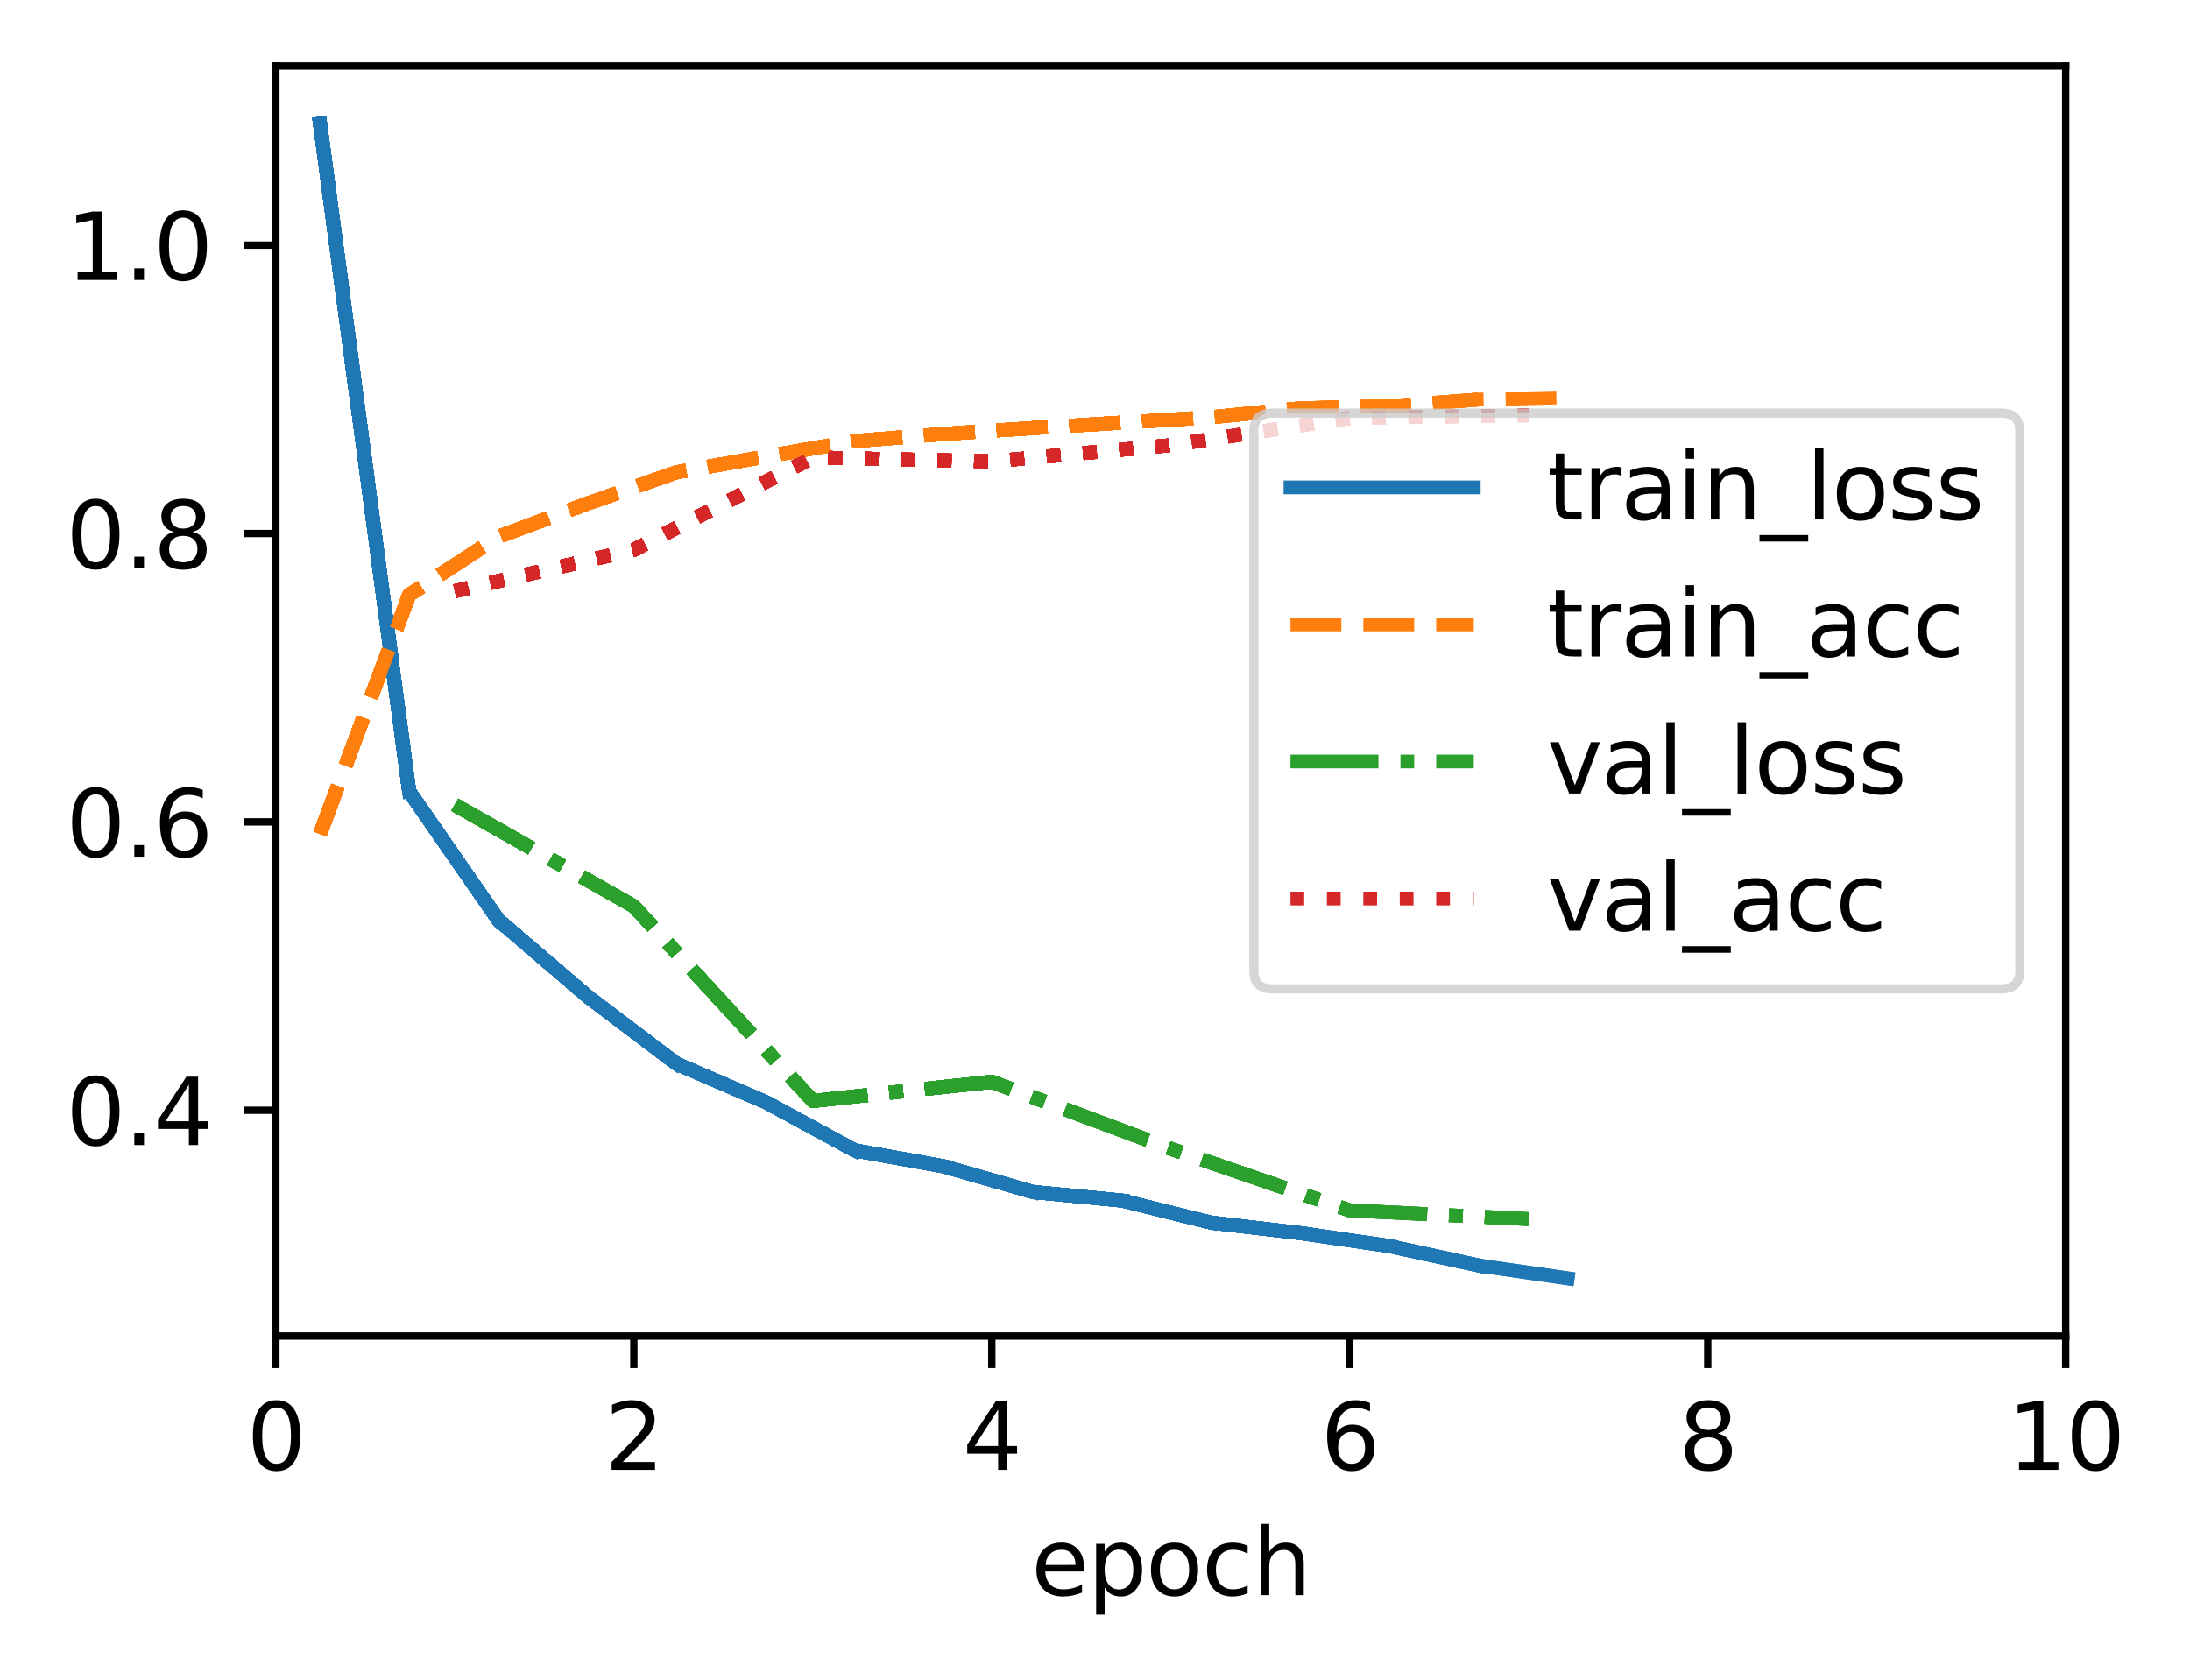 <?xml version="1.0" encoding="utf-8" standalone="no"?>
<!DOCTYPE svg PUBLIC "-//W3C//DTD SVG 1.1//EN"
  "http://www.w3.org/Graphics/SVG/1.1/DTD/svg11.dtd">
<svg height="183.356pt" version="1.1" viewBox="0 0 238.966 183.356" width="238.966pt" xmlns="http://www.w3.org/2000/svg" xmlns:xlink="http://www.w3.org/1999/xlink">
 <defs>
  <style type="text/css">*{stroke-linecap:butt;stroke-linejoin:round;}</style>
 </defs>
 <g id="figure_1">
  <g id="patch_1">
   <path d="M 0 183.356 
L 238.966 183.356 
L 238.966 0 
L 0 0 
z
" style="fill:#ffffff;"/>
  </g>
  <g id="axes_1">
   <g id="patch_2">
    <path d="M 30.103 145.8 
L 225.403 145.8 
L 225.403 7.2 
L 30.103 7.2 
z
" style="fill:#ffffff;"/>
   </g>
   <g id="matplotlib.axis_1">
    <g id="xtick_1">
     <g id="line2d_1">
      <defs>
       <path d="M 0 0 
L 0 3.5 
" id="m9e83536f8b" style="stroke:#000000;stroke-width:0.8;"/>
      </defs>
      <g>
       <use style="stroke:#000000;stroke-width:0.8;" x="30.103" xlink:href="#m9e83536f8b" y="145.8"/>
      </g>
     </g>
     <g id="text_1">
      <!-- 0 -->
      <g transform="translate(26.922 160.398)scale(0.1 -0.1)">
       <defs>
        <path d="M 2034 4250 
Q 1547 4250 1301 3770 
Q 1056 3291 1056 2328 
Q 1056 1369 1301 889 
Q 1547 409 2034 409 
Q 2525 409 2770 889 
Q 3016 1369 3016 2328 
Q 3016 3291 2770 3770 
Q 2525 4250 2034 4250 
z
M 2034 4750 
Q 2819 4750 3233 4129 
Q 3647 3509 3647 2328 
Q 3647 1150 3233 529 
Q 2819 -91 2034 -91 
Q 1250 -91 836 529 
Q 422 1150 422 2328 
Q 422 3509 836 4129 
Q 1250 4750 2034 4750 
z
" id="DejaVuSans-30" transform="scale(0.016)"/>
       </defs>
       <use xlink:href="#DejaVuSans-30"/>
      </g>
     </g>
    </g>
    <g id="xtick_2">
     <g id="line2d_2">
      <g>
       <use style="stroke:#000000;stroke-width:0.8;" x="69.163" xlink:href="#m9e83536f8b" y="145.8"/>
      </g>
     </g>
     <g id="text_2">
      <!-- 2 -->
      <g transform="translate(65.982 160.398)scale(0.1 -0.1)">
       <defs>
        <path d="M 1228 531 
L 3431 531 
L 3431 0 
L 469 0 
L 469 531 
Q 828 903 1448 1529 
Q 2069 2156 2228 2338 
Q 2531 2678 2651 2914 
Q 2772 3150 2772 3378 
Q 2772 3750 2511 3984 
Q 2250 4219 1831 4219 
Q 1534 4219 1204 4116 
Q 875 4013 500 3803 
L 500 4441 
Q 881 4594 1212 4672 
Q 1544 4750 1819 4750 
Q 2544 4750 2975 4387 
Q 3406 4025 3406 3419 
Q 3406 3131 3298 2873 
Q 3191 2616 2906 2266 
Q 2828 2175 2409 1742 
Q 1991 1309 1228 531 
z
" id="DejaVuSans-32" transform="scale(0.016)"/>
       </defs>
       <use xlink:href="#DejaVuSans-32"/>
      </g>
     </g>
    </g>
    <g id="xtick_3">
     <g id="line2d_3">
      <g>
       <use style="stroke:#000000;stroke-width:0.8;" x="108.223" xlink:href="#m9e83536f8b" y="145.8"/>
      </g>
     </g>
     <g id="text_3">
      <!-- 4 -->
      <g transform="translate(105.042 160.398)scale(0.1 -0.1)">
       <defs>
        <path d="M 2419 4116 
L 825 1625 
L 2419 1625 
L 2419 4116 
z
M 2253 4666 
L 3047 4666 
L 3047 1625 
L 3713 1625 
L 3713 1100 
L 3047 1100 
L 3047 0 
L 2419 0 
L 2419 1100 
L 313 1100 
L 313 1709 
L 2253 4666 
z
" id="DejaVuSans-34" transform="scale(0.016)"/>
       </defs>
       <use xlink:href="#DejaVuSans-34"/>
      </g>
     </g>
    </g>
    <g id="xtick_4">
     <g id="line2d_4">
      <g>
       <use style="stroke:#000000;stroke-width:0.8;" x="147.283" xlink:href="#m9e83536f8b" y="145.8"/>
      </g>
     </g>
     <g id="text_4">
      <!-- 6 -->
      <g transform="translate(144.102 160.398)scale(0.1 -0.1)">
       <defs>
        <path d="M 2113 2584 
Q 1688 2584 1439 2293 
Q 1191 2003 1191 1497 
Q 1191 994 1439 701 
Q 1688 409 2113 409 
Q 2538 409 2786 701 
Q 3034 994 3034 1497 
Q 3034 2003 2786 2293 
Q 2538 2584 2113 2584 
z
M 3366 4563 
L 3366 3988 
Q 3128 4100 2886 4159 
Q 2644 4219 2406 4219 
Q 1781 4219 1451 3797 
Q 1122 3375 1075 2522 
Q 1259 2794 1537 2939 
Q 1816 3084 2150 3084 
Q 2853 3084 3261 2657 
Q 3669 2231 3669 1497 
Q 3669 778 3244 343 
Q 2819 -91 2113 -91 
Q 1303 -91 875 529 
Q 447 1150 447 2328 
Q 447 3434 972 4092 
Q 1497 4750 2381 4750 
Q 2619 4750 2861 4703 
Q 3103 4656 3366 4563 
z
" id="DejaVuSans-36" transform="scale(0.016)"/>
       </defs>
       <use xlink:href="#DejaVuSans-36"/>
      </g>
     </g>
    </g>
    <g id="xtick_5">
     <g id="line2d_5">
      <g>
       <use style="stroke:#000000;stroke-width:0.8;" x="186.343" xlink:href="#m9e83536f8b" y="145.8"/>
      </g>
     </g>
     <g id="text_5">
      <!-- 8 -->
      <g transform="translate(183.162 160.398)scale(0.1 -0.1)">
       <defs>
        <path d="M 2034 2216 
Q 1584 2216 1326 1975 
Q 1069 1734 1069 1313 
Q 1069 891 1326 650 
Q 1584 409 2034 409 
Q 2484 409 2743 651 
Q 3003 894 3003 1313 
Q 3003 1734 2745 1975 
Q 2488 2216 2034 2216 
z
M 1403 2484 
Q 997 2584 770 2862 
Q 544 3141 544 3541 
Q 544 4100 942 4425 
Q 1341 4750 2034 4750 
Q 2731 4750 3128 4425 
Q 3525 4100 3525 3541 
Q 3525 3141 3298 2862 
Q 3072 2584 2669 2484 
Q 3125 2378 3379 2068 
Q 3634 1759 3634 1313 
Q 3634 634 3220 271 
Q 2806 -91 2034 -91 
Q 1263 -91 848 271 
Q 434 634 434 1313 
Q 434 1759 690 2068 
Q 947 2378 1403 2484 
z
M 1172 3481 
Q 1172 3119 1398 2916 
Q 1625 2713 2034 2713 
Q 2441 2713 2670 2916 
Q 2900 3119 2900 3481 
Q 2900 3844 2670 4047 
Q 2441 4250 2034 4250 
Q 1625 4250 1398 4047 
Q 1172 3844 1172 3481 
z
" id="DejaVuSans-38" transform="scale(0.016)"/>
       </defs>
       <use xlink:href="#DejaVuSans-38"/>
      </g>
     </g>
    </g>
    <g id="xtick_6">
     <g id="line2d_6">
      <g>
       <use style="stroke:#000000;stroke-width:0.8;" x="225.403" xlink:href="#m9e83536f8b" y="145.8"/>
      </g>
     </g>
     <g id="text_6">
      <!-- 10 -->
      <g transform="translate(219.041 160.398)scale(0.1 -0.1)">
       <defs>
        <path d="M 794 531 
L 1825 531 
L 1825 4091 
L 703 3866 
L 703 4441 
L 1819 4666 
L 2450 4666 
L 2450 531 
L 3481 531 
L 3481 0 
L 794 0 
L 794 531 
z
" id="DejaVuSans-31" transform="scale(0.016)"/>
       </defs>
       <use xlink:href="#DejaVuSans-31"/>
       <use x="63.623" xlink:href="#DejaVuSans-30"/>
      </g>
     </g>
    </g>
    <g id="text_7">
     <!-- epoch -->
     <g transform="translate(112.525 174.077)scale(0.1 -0.1)">
      <defs>
       <path d="M 3597 1894 
L 3597 1613 
L 953 1613 
Q 991 1019 1311 708 
Q 1631 397 2203 397 
Q 2534 397 2845 478 
Q 3156 559 3463 722 
L 3463 178 
Q 3153 47 2828 -22 
Q 2503 -91 2169 -91 
Q 1331 -91 842 396 
Q 353 884 353 1716 
Q 353 2575 817 3079 
Q 1281 3584 2069 3584 
Q 2775 3584 3186 3129 
Q 3597 2675 3597 1894 
z
M 3022 2063 
Q 3016 2534 2758 2815 
Q 2500 3097 2075 3097 
Q 1594 3097 1305 2825 
Q 1016 2553 972 2059 
L 3022 2063 
z
" id="DejaVuSans-65" transform="scale(0.016)"/>
       <path d="M 1159 525 
L 1159 -1331 
L 581 -1331 
L 581 3500 
L 1159 3500 
L 1159 2969 
Q 1341 3281 1617 3432 
Q 1894 3584 2278 3584 
Q 2916 3584 3314 3078 
Q 3713 2572 3713 1747 
Q 3713 922 3314 415 
Q 2916 -91 2278 -91 
Q 1894 -91 1617 61 
Q 1341 213 1159 525 
z
M 3116 1747 
Q 3116 2381 2855 2742 
Q 2594 3103 2138 3103 
Q 1681 3103 1420 2742 
Q 1159 2381 1159 1747 
Q 1159 1113 1420 752 
Q 1681 391 2138 391 
Q 2594 391 2855 752 
Q 3116 1113 3116 1747 
z
" id="DejaVuSans-70" transform="scale(0.016)"/>
       <path d="M 1959 3097 
Q 1497 3097 1228 2736 
Q 959 2375 959 1747 
Q 959 1119 1226 758 
Q 1494 397 1959 397 
Q 2419 397 2687 759 
Q 2956 1122 2956 1747 
Q 2956 2369 2687 2733 
Q 2419 3097 1959 3097 
z
M 1959 3584 
Q 2709 3584 3137 3096 
Q 3566 2609 3566 1747 
Q 3566 888 3137 398 
Q 2709 -91 1959 -91 
Q 1206 -91 779 398 
Q 353 888 353 1747 
Q 353 2609 779 3096 
Q 1206 3584 1959 3584 
z
" id="DejaVuSans-6f" transform="scale(0.016)"/>
       <path d="M 3122 3366 
L 3122 2828 
Q 2878 2963 2633 3030 
Q 2388 3097 2138 3097 
Q 1578 3097 1268 2742 
Q 959 2388 959 1747 
Q 959 1106 1268 751 
Q 1578 397 2138 397 
Q 2388 397 2633 464 
Q 2878 531 3122 666 
L 3122 134 
Q 2881 22 2623 -34 
Q 2366 -91 2075 -91 
Q 1284 -91 818 406 
Q 353 903 353 1747 
Q 353 2603 823 3093 
Q 1294 3584 2113 3584 
Q 2378 3584 2631 3529 
Q 2884 3475 3122 3366 
z
" id="DejaVuSans-63" transform="scale(0.016)"/>
       <path d="M 3513 2113 
L 3513 0 
L 2938 0 
L 2938 2094 
Q 2938 2591 2744 2837 
Q 2550 3084 2163 3084 
Q 1697 3084 1428 2787 
Q 1159 2491 1159 1978 
L 1159 0 
L 581 0 
L 581 4863 
L 1159 4863 
L 1159 2956 
Q 1366 3272 1645 3428 
Q 1925 3584 2291 3584 
Q 2894 3584 3203 3211 
Q 3513 2838 3513 2113 
z
" id="DejaVuSans-68" transform="scale(0.016)"/>
      </defs>
      <use xlink:href="#DejaVuSans-65"/>
      <use x="61.523" xlink:href="#DejaVuSans-70"/>
      <use x="125" xlink:href="#DejaVuSans-6f"/>
      <use x="186.182" xlink:href="#DejaVuSans-63"/>
      <use x="241.162" xlink:href="#DejaVuSans-68"/>
     </g>
    </g>
   </g>
   <g id="matplotlib.axis_2">
    <g id="ytick_1">
     <g id="line2d_7">
      <defs>
       <path d="M 0 0 
L -3.5 0 
" id="mc3545752b0" style="stroke:#000000;stroke-width:0.8;"/>
      </defs>
      <g>
       <use style="stroke:#000000;stroke-width:0.8;" x="30.103" xlink:href="#mc3545752b0" y="121.159"/>
      </g>
     </g>
     <g id="text_8">
      <!-- 0.4 -->
      <g transform="translate(7.2 124.958)scale(0.1 -0.1)">
       <defs>
        <path d="M 684 794 
L 1344 794 
L 1344 0 
L 684 0 
L 684 794 
z
" id="DejaVuSans-2e" transform="scale(0.016)"/>
       </defs>
       <use xlink:href="#DejaVuSans-30"/>
       <use x="63.623" xlink:href="#DejaVuSans-2e"/>
       <use x="95.41" xlink:href="#DejaVuSans-34"/>
      </g>
     </g>
    </g>
    <g id="ytick_2">
     <g id="line2d_8">
      <g>
       <use style="stroke:#000000;stroke-width:0.8;" x="30.103" xlink:href="#mc3545752b0" y="89.691"/>
      </g>
     </g>
     <g id="text_9">
      <!-- 0.6 -->
      <g transform="translate(7.2 93.49)scale(0.1 -0.1)">
       <use xlink:href="#DejaVuSans-30"/>
       <use x="63.623" xlink:href="#DejaVuSans-2e"/>
       <use x="95.41" xlink:href="#DejaVuSans-36"/>
      </g>
     </g>
    </g>
    <g id="ytick_3">
     <g id="line2d_9">
      <g>
       <use style="stroke:#000000;stroke-width:0.8;" x="30.103" xlink:href="#mc3545752b0" y="58.223"/>
      </g>
     </g>
     <g id="text_10">
      <!-- 0.8 -->
      <g transform="translate(7.2 62.022)scale(0.1 -0.1)">
       <use xlink:href="#DejaVuSans-30"/>
       <use x="63.623" xlink:href="#DejaVuSans-2e"/>
       <use x="95.41" xlink:href="#DejaVuSans-38"/>
      </g>
     </g>
    </g>
    <g id="ytick_4">
     <g id="line2d_10">
      <g>
       <use style="stroke:#000000;stroke-width:0.8;" x="30.103" xlink:href="#mc3545752b0" y="26.755"/>
      </g>
     </g>
     <g id="text_11">
      <!-- 1.0 -->
      <g transform="translate(7.2 30.555)scale(0.1 -0.1)">
       <use xlink:href="#DejaVuSans-31"/>
       <use x="63.623" xlink:href="#DejaVuSans-2e"/>
       <use x="95.41" xlink:href="#DejaVuSans-30"/>
      </g>
     </g>
    </g>
   </g>
   <g id="line2d_11">
    <path clip-path="url(#p8876e337e0)" d="M 34.923 13.5 
" style="fill:none;stroke:#1f77b4;stroke-linecap:square;stroke-width:1.5;"/>
   </g>
   <g id="line2d_12"/>
   <g id="line2d_13">
    <path clip-path="url(#p8876e337e0)" d="M 34.923 13.5 
" style="fill:none;stroke:#1f77b4;stroke-linecap:square;stroke-width:1.5;"/>
   </g>
   <g id="line2d_14">
    <path clip-path="url(#p8876e337e0)" d="M 34.923 90.995 
" style="fill:none;stroke:#ff7f0e;stroke-dasharray:5.55,2.4;stroke-dashoffset:0;stroke-width:1.5;"/>
   </g>
   <g id="line2d_15">
    <path clip-path="url(#p8876e337e0)" d="M 34.923 13.5 
L 44.647 86.364 
" style="fill:none;stroke:#1f77b4;stroke-linecap:square;stroke-width:1.5;"/>
   </g>
   <g id="line2d_16">
    <path clip-path="url(#p8876e337e0)" d="M 34.923 90.995 
" style="fill:none;stroke:#ff7f0e;stroke-dasharray:5.55,2.4;stroke-dashoffset:0;stroke-width:1.5;"/>
   </g>
   <g id="line2d_17">
    <path clip-path="url(#p8876e337e0)" d="M 34.923 13.5 
L 44.647 86.364 
" style="fill:none;stroke:#1f77b4;stroke-linecap:square;stroke-width:1.5;"/>
   </g>
   <g id="line2d_18">
    <path clip-path="url(#p8876e337e0)" d="M 34.923 90.995 
L 44.647 64.919 
" style="fill:none;stroke:#ff7f0e;stroke-dasharray:5.55,2.4;stroke-dashoffset:0;stroke-width:1.5;"/>
   </g>
   <g id="line2d_19">
    <path clip-path="url(#p8876e337e0)" d="M 34.923 13.5 
L 44.647 86.364 
" style="fill:none;stroke:#1f77b4;stroke-linecap:square;stroke-width:1.5;"/>
   </g>
   <g id="line2d_20">
    <path clip-path="url(#p8876e337e0)" d="M 34.923 90.995 
L 44.647 64.919 
" style="fill:none;stroke:#ff7f0e;stroke-dasharray:5.55,2.4;stroke-dashoffset:0;stroke-width:1.5;"/>
   </g>
   <g id="line2d_21">
    <path clip-path="url(#p8876e337e0)" d="M 49.633 87.837 
" style="fill:none;stroke:#2ca02c;stroke-dasharray:9.6,2.4,1.5,2.4;stroke-dashoffset:0;stroke-width:1.5;"/>
   </g>
   <g id="line2d_22"/>
   <g id="line2d_23">
    <path clip-path="url(#p8876e337e0)" d="M 34.923 13.5 
L 44.647 86.364 
" style="fill:none;stroke:#1f77b4;stroke-linecap:square;stroke-width:1.5;"/>
   </g>
   <g id="line2d_24">
    <path clip-path="url(#p8876e337e0)" d="M 34.923 90.995 
L 44.647 64.919 
" style="fill:none;stroke:#ff7f0e;stroke-dasharray:5.55,2.4;stroke-dashoffset:0;stroke-width:1.5;"/>
   </g>
   <g id="line2d_25">
    <path clip-path="url(#p8876e337e0)" d="M 49.633 87.837 
" style="fill:none;stroke:#2ca02c;stroke-dasharray:9.6,2.4,1.5,2.4;stroke-dashoffset:0;stroke-width:1.5;"/>
   </g>
   <g id="line2d_26">
    <path clip-path="url(#p8876e337e0)" d="M 49.633 64.508 
" style="fill:none;stroke:#d62728;stroke-dasharray:1.5,2.475;stroke-dashoffset:0;stroke-width:1.5;"/>
   </g>
   <g id="line2d_27">
    <path clip-path="url(#p8876e337e0)" d="M 34.923 13.5 
L 44.647 86.364 
L 54.37 100.393 
" style="fill:none;stroke:#1f77b4;stroke-linecap:square;stroke-width:1.5;"/>
   </g>
   <g id="line2d_28">
    <path clip-path="url(#p8876e337e0)" d="M 34.923 90.995 
L 44.647 64.919 
" style="fill:none;stroke:#ff7f0e;stroke-dasharray:5.55,2.4;stroke-dashoffset:0;stroke-width:1.5;"/>
   </g>
   <g id="line2d_29">
    <path clip-path="url(#p8876e337e0)" d="M 49.633 87.837 
" style="fill:none;stroke:#2ca02c;stroke-dasharray:9.6,2.4,1.5,2.4;stroke-dashoffset:0;stroke-width:1.5;"/>
   </g>
   <g id="line2d_30">
    <path clip-path="url(#p8876e337e0)" d="M 49.633 64.508 
" style="fill:none;stroke:#d62728;stroke-dasharray:1.5,2.475;stroke-dashoffset:0;stroke-width:1.5;"/>
   </g>
   <g id="line2d_31">
    <path clip-path="url(#p8876e337e0)" d="M 34.923 13.5 
L 44.647 86.364 
L 54.37 100.393 
" style="fill:none;stroke:#1f77b4;stroke-linecap:square;stroke-width:1.5;"/>
   </g>
   <g id="line2d_32">
    <path clip-path="url(#p8876e337e0)" d="M 34.923 90.995 
L 44.647 64.919 
L 54.37 58.582 
" style="fill:none;stroke:#ff7f0e;stroke-dasharray:5.55,2.4;stroke-dashoffset:0;stroke-width:1.5;"/>
   </g>
   <g id="line2d_33">
    <path clip-path="url(#p8876e337e0)" d="M 49.633 87.837 
" style="fill:none;stroke:#2ca02c;stroke-dasharray:9.6,2.4,1.5,2.4;stroke-dashoffset:0;stroke-width:1.5;"/>
   </g>
   <g id="line2d_34">
    <path clip-path="url(#p8876e337e0)" d="M 49.633 64.508 
" style="fill:none;stroke:#d62728;stroke-dasharray:1.5,2.475;stroke-dashoffset:0;stroke-width:1.5;"/>
   </g>
   <g id="line2d_35">
    <path clip-path="url(#p8876e337e0)" d="M 34.923 13.5 
L 44.647 86.364 
L 54.37 100.393 
L 64.094 108.721 
" style="fill:none;stroke:#1f77b4;stroke-linecap:square;stroke-width:1.5;"/>
   </g>
   <g id="line2d_36">
    <path clip-path="url(#p8876e337e0)" d="M 34.923 90.995 
L 44.647 64.919 
L 54.37 58.582 
" style="fill:none;stroke:#ff7f0e;stroke-dasharray:5.55,2.4;stroke-dashoffset:0;stroke-width:1.5;"/>
   </g>
   <g id="line2d_37">
    <path clip-path="url(#p8876e337e0)" d="M 49.633 87.837 
" style="fill:none;stroke:#2ca02c;stroke-dasharray:9.6,2.4,1.5,2.4;stroke-dashoffset:0;stroke-width:1.5;"/>
   </g>
   <g id="line2d_38">
    <path clip-path="url(#p8876e337e0)" d="M 49.633 64.508 
" style="fill:none;stroke:#d62728;stroke-dasharray:1.5,2.475;stroke-dashoffset:0;stroke-width:1.5;"/>
   </g>
   <g id="line2d_39">
    <path clip-path="url(#p8876e337e0)" d="M 34.923 13.5 
L 44.647 86.364 
L 54.37 100.393 
L 64.094 108.721 
" style="fill:none;stroke:#1f77b4;stroke-linecap:square;stroke-width:1.5;"/>
   </g>
   <g id="line2d_40">
    <path clip-path="url(#p8876e337e0)" d="M 34.923 90.995 
L 44.647 64.919 
L 54.37 58.582 
L 64.094 54.954 
" style="fill:none;stroke:#ff7f0e;stroke-dasharray:5.55,2.4;stroke-dashoffset:0;stroke-width:1.5;"/>
   </g>
   <g id="line2d_41">
    <path clip-path="url(#p8876e337e0)" d="M 49.633 87.837 
" style="fill:none;stroke:#2ca02c;stroke-dasharray:9.6,2.4,1.5,2.4;stroke-dashoffset:0;stroke-width:1.5;"/>
   </g>
   <g id="line2d_42">
    <path clip-path="url(#p8876e337e0)" d="M 49.633 64.508 
" style="fill:none;stroke:#d62728;stroke-dasharray:1.5,2.475;stroke-dashoffset:0;stroke-width:1.5;"/>
   </g>
   <g id="line2d_43">
    <path clip-path="url(#p8876e337e0)" d="M 34.923 13.5 
L 44.647 86.364 
L 54.37 100.393 
L 64.094 108.721 
" style="fill:none;stroke:#1f77b4;stroke-linecap:square;stroke-width:1.5;"/>
   </g>
   <g id="line2d_44">
    <path clip-path="url(#p8876e337e0)" d="M 34.923 90.995 
L 44.647 64.919 
L 54.37 58.582 
L 64.094 54.954 
" style="fill:none;stroke:#ff7f0e;stroke-dasharray:5.55,2.4;stroke-dashoffset:0;stroke-width:1.5;"/>
   </g>
   <g id="line2d_45">
    <path clip-path="url(#p8876e337e0)" d="M 49.633 87.837 
L 69.163 98.898 
" style="fill:none;stroke:#2ca02c;stroke-dasharray:9.6,2.4,1.5,2.4;stroke-dashoffset:0;stroke-width:1.5;"/>
   </g>
   <g id="line2d_46">
    <path clip-path="url(#p8876e337e0)" d="M 49.633 64.508 
" style="fill:none;stroke:#d62728;stroke-dasharray:1.5,2.475;stroke-dashoffset:0;stroke-width:1.5;"/>
   </g>
   <g id="line2d_47">
    <path clip-path="url(#p8876e337e0)" d="M 34.923 13.5 
L 44.647 86.364 
L 54.37 100.393 
L 64.094 108.721 
" style="fill:none;stroke:#1f77b4;stroke-linecap:square;stroke-width:1.5;"/>
   </g>
   <g id="line2d_48">
    <path clip-path="url(#p8876e337e0)" d="M 34.923 90.995 
L 44.647 64.919 
L 54.37 58.582 
L 64.094 54.954 
" style="fill:none;stroke:#ff7f0e;stroke-dasharray:5.55,2.4;stroke-dashoffset:0;stroke-width:1.5;"/>
   </g>
   <g id="line2d_49">
    <path clip-path="url(#p8876e337e0)" d="M 49.633 87.837 
L 69.163 98.898 
" style="fill:none;stroke:#2ca02c;stroke-dasharray:9.6,2.4,1.5,2.4;stroke-dashoffset:0;stroke-width:1.5;"/>
   </g>
   <g id="line2d_50">
    <path clip-path="url(#p8876e337e0)" d="M 49.633 64.508 
L 69.163 60.006 
" style="fill:none;stroke:#d62728;stroke-dasharray:1.5,2.475;stroke-dashoffset:0;stroke-width:1.5;"/>
   </g>
   <g id="line2d_51">
    <path clip-path="url(#p8876e337e0)" d="M 34.923 13.5 
L 44.647 86.364 
L 54.37 100.393 
L 64.094 108.721 
L 73.817 116.084 
" style="fill:none;stroke:#1f77b4;stroke-linecap:square;stroke-width:1.5;"/>
   </g>
   <g id="line2d_52">
    <path clip-path="url(#p8876e337e0)" d="M 34.923 90.995 
L 44.647 64.919 
L 54.37 58.582 
L 64.094 54.954 
" style="fill:none;stroke:#ff7f0e;stroke-dasharray:5.55,2.4;stroke-dashoffset:0;stroke-width:1.5;"/>
   </g>
   <g id="line2d_53">
    <path clip-path="url(#p8876e337e0)" d="M 49.633 87.837 
L 69.163 98.898 
" style="fill:none;stroke:#2ca02c;stroke-dasharray:9.6,2.4,1.5,2.4;stroke-dashoffset:0;stroke-width:1.5;"/>
   </g>
   <g id="line2d_54">
    <path clip-path="url(#p8876e337e0)" d="M 49.633 64.508 
L 69.163 60.006 
" style="fill:none;stroke:#d62728;stroke-dasharray:1.5,2.475;stroke-dashoffset:0;stroke-width:1.5;"/>
   </g>
   <g id="line2d_55">
    <path clip-path="url(#p8876e337e0)" d="M 34.923 13.5 
L 44.647 86.364 
L 54.37 100.393 
L 64.094 108.721 
L 73.817 116.084 
" style="fill:none;stroke:#1f77b4;stroke-linecap:square;stroke-width:1.5;"/>
   </g>
   <g id="line2d_56">
    <path clip-path="url(#p8876e337e0)" d="M 34.923 90.995 
L 44.647 64.919 
L 54.37 58.582 
L 64.094 54.954 
L 73.817 51.544 
" style="fill:none;stroke:#ff7f0e;stroke-dasharray:5.55,2.4;stroke-dashoffset:0;stroke-width:1.5;"/>
   </g>
   <g id="line2d_57">
    <path clip-path="url(#p8876e337e0)" d="M 49.633 87.837 
L 69.163 98.898 
" style="fill:none;stroke:#2ca02c;stroke-dasharray:9.6,2.4,1.5,2.4;stroke-dashoffset:0;stroke-width:1.5;"/>
   </g>
   <g id="line2d_58">
    <path clip-path="url(#p8876e337e0)" d="M 49.633 64.508 
L 69.163 60.006 
" style="fill:none;stroke:#d62728;stroke-dasharray:1.5,2.475;stroke-dashoffset:0;stroke-width:1.5;"/>
   </g>
   <g id="line2d_59">
    <path clip-path="url(#p8876e337e0)" d="M 34.923 13.5 
L 44.647 86.364 
L 54.37 100.393 
L 64.094 108.721 
L 73.817 116.084 
L 83.541 120.266 
" style="fill:none;stroke:#1f77b4;stroke-linecap:square;stroke-width:1.5;"/>
   </g>
   <g id="line2d_60">
    <path clip-path="url(#p8876e337e0)" d="M 34.923 90.995 
L 44.647 64.919 
L 54.37 58.582 
L 64.094 54.954 
L 73.817 51.544 
" style="fill:none;stroke:#ff7f0e;stroke-dasharray:5.55,2.4;stroke-dashoffset:0;stroke-width:1.5;"/>
   </g>
   <g id="line2d_61">
    <path clip-path="url(#p8876e337e0)" d="M 49.633 87.837 
L 69.163 98.898 
" style="fill:none;stroke:#2ca02c;stroke-dasharray:9.6,2.4,1.5,2.4;stroke-dashoffset:0;stroke-width:1.5;"/>
   </g>
   <g id="line2d_62">
    <path clip-path="url(#p8876e337e0)" d="M 49.633 64.508 
L 69.163 60.006 
" style="fill:none;stroke:#d62728;stroke-dasharray:1.5,2.475;stroke-dashoffset:0;stroke-width:1.5;"/>
   </g>
   <g id="line2d_63">
    <path clip-path="url(#p8876e337e0)" d="M 34.923 13.5 
L 44.647 86.364 
L 54.37 100.393 
L 64.094 108.721 
L 73.817 116.084 
L 83.541 120.266 
" style="fill:none;stroke:#1f77b4;stroke-linecap:square;stroke-width:1.5;"/>
   </g>
   <g id="line2d_64">
    <path clip-path="url(#p8876e337e0)" d="M 34.923 90.995 
L 44.647 64.919 
L 54.37 58.582 
L 64.094 54.954 
L 73.817 51.544 
L 83.541 49.827 
" style="fill:none;stroke:#ff7f0e;stroke-dasharray:5.55,2.4;stroke-dashoffset:0;stroke-width:1.5;"/>
   </g>
   <g id="line2d_65">
    <path clip-path="url(#p8876e337e0)" d="M 49.633 87.837 
L 69.163 98.898 
" style="fill:none;stroke:#2ca02c;stroke-dasharray:9.6,2.4,1.5,2.4;stroke-dashoffset:0;stroke-width:1.5;"/>
   </g>
   <g id="line2d_66">
    <path clip-path="url(#p8876e337e0)" d="M 49.633 64.508 
L 69.163 60.006 
" style="fill:none;stroke:#d62728;stroke-dasharray:1.5,2.475;stroke-dashoffset:0;stroke-width:1.5;"/>
   </g>
   <g id="line2d_67">
    <path clip-path="url(#p8876e337e0)" d="M 34.923 13.5 
L 44.647 86.364 
L 54.37 100.393 
L 64.094 108.721 
L 73.817 116.084 
L 83.541 120.266 
" style="fill:none;stroke:#1f77b4;stroke-linecap:square;stroke-width:1.5;"/>
   </g>
   <g id="line2d_68">
    <path clip-path="url(#p8876e337e0)" d="M 34.923 90.995 
L 44.647 64.919 
L 54.37 58.582 
L 64.094 54.954 
L 73.817 51.544 
L 83.541 49.827 
" style="fill:none;stroke:#ff7f0e;stroke-dasharray:5.55,2.4;stroke-dashoffset:0;stroke-width:1.5;"/>
   </g>
   <g id="line2d_69">
    <path clip-path="url(#p8876e337e0)" d="M 49.633 87.837 
L 69.163 98.898 
L 88.693 120.145 
" style="fill:none;stroke:#2ca02c;stroke-dasharray:9.6,2.4,1.5,2.4;stroke-dashoffset:0;stroke-width:1.5;"/>
   </g>
   <g id="line2d_70">
    <path clip-path="url(#p8876e337e0)" d="M 49.633 64.508 
L 69.163 60.006 
" style="fill:none;stroke:#d62728;stroke-dasharray:1.5,2.475;stroke-dashoffset:0;stroke-width:1.5;"/>
   </g>
   <g id="line2d_71">
    <path clip-path="url(#p8876e337e0)" d="M 34.923 13.5 
L 44.647 86.364 
L 54.37 100.393 
L 64.094 108.721 
L 73.817 116.084 
L 83.541 120.266 
" style="fill:none;stroke:#1f77b4;stroke-linecap:square;stroke-width:1.5;"/>
   </g>
   <g id="line2d_72">
    <path clip-path="url(#p8876e337e0)" d="M 34.923 90.995 
L 44.647 64.919 
L 54.37 58.582 
L 64.094 54.954 
L 73.817 51.544 
L 83.541 49.827 
" style="fill:none;stroke:#ff7f0e;stroke-dasharray:5.55,2.4;stroke-dashoffset:0;stroke-width:1.5;"/>
   </g>
   <g id="line2d_73">
    <path clip-path="url(#p8876e337e0)" d="M 49.633 87.837 
L 69.163 98.898 
L 88.693 120.145 
" style="fill:none;stroke:#2ca02c;stroke-dasharray:9.6,2.4,1.5,2.4;stroke-dashoffset:0;stroke-width:1.5;"/>
   </g>
   <g id="line2d_74">
    <path clip-path="url(#p8876e337e0)" d="M 49.633 64.508 
L 69.163 60.006 
L 88.693 49.926 
" style="fill:none;stroke:#d62728;stroke-dasharray:1.5,2.475;stroke-dashoffset:0;stroke-width:1.5;"/>
   </g>
   <g id="line2d_75">
    <path clip-path="url(#p8876e337e0)" d="M 34.923 13.5 
L 44.647 86.364 
L 54.37 100.393 
L 64.094 108.721 
L 73.817 116.084 
L 83.541 120.266 
L 93.264 125.536 
" style="fill:none;stroke:#1f77b4;stroke-linecap:square;stroke-width:1.5;"/>
   </g>
   <g id="line2d_76">
    <path clip-path="url(#p8876e337e0)" d="M 34.923 90.995 
L 44.647 64.919 
L 54.37 58.582 
L 64.094 54.954 
L 73.817 51.544 
L 83.541 49.827 
" style="fill:none;stroke:#ff7f0e;stroke-dasharray:5.55,2.4;stroke-dashoffset:0;stroke-width:1.5;"/>
   </g>
   <g id="line2d_77">
    <path clip-path="url(#p8876e337e0)" d="M 49.633 87.837 
L 69.163 98.898 
L 88.693 120.145 
" style="fill:none;stroke:#2ca02c;stroke-dasharray:9.6,2.4,1.5,2.4;stroke-dashoffset:0;stroke-width:1.5;"/>
   </g>
   <g id="line2d_78">
    <path clip-path="url(#p8876e337e0)" d="M 49.633 64.508 
L 69.163 60.006 
L 88.693 49.926 
" style="fill:none;stroke:#d62728;stroke-dasharray:1.5,2.475;stroke-dashoffset:0;stroke-width:1.5;"/>
   </g>
   <g id="line2d_79">
    <path clip-path="url(#p8876e337e0)" d="M 34.923 13.5 
L 44.647 86.364 
L 54.37 100.393 
L 64.094 108.721 
L 73.817 116.084 
L 83.541 120.266 
L 93.264 125.536 
" style="fill:none;stroke:#1f77b4;stroke-linecap:square;stroke-width:1.5;"/>
   </g>
   <g id="line2d_80">
    <path clip-path="url(#p8876e337e0)" d="M 34.923 90.995 
L 44.647 64.919 
L 54.37 58.582 
L 64.094 54.954 
L 73.817 51.544 
L 83.541 49.827 
L 93.264 48.137 
" style="fill:none;stroke:#ff7f0e;stroke-dasharray:5.55,2.4;stroke-dashoffset:0;stroke-width:1.5;"/>
   </g>
   <g id="line2d_81">
    <path clip-path="url(#p8876e337e0)" d="M 49.633 87.837 
L 69.163 98.898 
L 88.693 120.145 
" style="fill:none;stroke:#2ca02c;stroke-dasharray:9.6,2.4,1.5,2.4;stroke-dashoffset:0;stroke-width:1.5;"/>
   </g>
   <g id="line2d_82">
    <path clip-path="url(#p8876e337e0)" d="M 49.633 64.508 
L 69.163 60.006 
L 88.693 49.926 
" style="fill:none;stroke:#d62728;stroke-dasharray:1.5,2.475;stroke-dashoffset:0;stroke-width:1.5;"/>
   </g>
   <g id="line2d_83">
    <path clip-path="url(#p8876e337e0)" d="M 34.923 13.5 
L 44.647 86.364 
L 54.37 100.393 
L 64.094 108.721 
L 73.817 116.084 
L 83.541 120.266 
L 93.264 125.536 
L 102.987 127.283 
" style="fill:none;stroke:#1f77b4;stroke-linecap:square;stroke-width:1.5;"/>
   </g>
   <g id="line2d_84">
    <path clip-path="url(#p8876e337e0)" d="M 34.923 90.995 
L 44.647 64.919 
L 54.37 58.582 
L 64.094 54.954 
L 73.817 51.544 
L 83.541 49.827 
L 93.264 48.137 
" style="fill:none;stroke:#ff7f0e;stroke-dasharray:5.55,2.4;stroke-dashoffset:0;stroke-width:1.5;"/>
   </g>
   <g id="line2d_85">
    <path clip-path="url(#p8876e337e0)" d="M 49.633 87.837 
L 69.163 98.898 
L 88.693 120.145 
" style="fill:none;stroke:#2ca02c;stroke-dasharray:9.6,2.4,1.5,2.4;stroke-dashoffset:0;stroke-width:1.5;"/>
   </g>
   <g id="line2d_86">
    <path clip-path="url(#p8876e337e0)" d="M 49.633 64.508 
L 69.163 60.006 
L 88.693 49.926 
" style="fill:none;stroke:#d62728;stroke-dasharray:1.5,2.475;stroke-dashoffset:0;stroke-width:1.5;"/>
   </g>
   <g id="line2d_87">
    <path clip-path="url(#p8876e337e0)" d="M 34.923 13.5 
L 44.647 86.364 
L 54.37 100.393 
L 64.094 108.721 
L 73.817 116.084 
L 83.541 120.266 
L 93.264 125.536 
L 102.987 127.283 
" style="fill:none;stroke:#1f77b4;stroke-linecap:square;stroke-width:1.5;"/>
   </g>
   <g id="line2d_88">
    <path clip-path="url(#p8876e337e0)" d="M 34.923 90.995 
L 44.647 64.919 
L 54.37 58.582 
L 64.094 54.954 
L 73.817 51.544 
L 83.541 49.827 
L 93.264 48.137 
L 102.987 47.358 
" style="fill:none;stroke:#ff7f0e;stroke-dasharray:5.55,2.4;stroke-dashoffset:0;stroke-width:1.5;"/>
   </g>
   <g id="line2d_89">
    <path clip-path="url(#p8876e337e0)" d="M 49.633 87.837 
L 69.163 98.898 
L 88.693 120.145 
" style="fill:none;stroke:#2ca02c;stroke-dasharray:9.6,2.4,1.5,2.4;stroke-dashoffset:0;stroke-width:1.5;"/>
   </g>
   <g id="line2d_90">
    <path clip-path="url(#p8876e337e0)" d="M 49.633 64.508 
L 69.163 60.006 
L 88.693 49.926 
" style="fill:none;stroke:#d62728;stroke-dasharray:1.5,2.475;stroke-dashoffset:0;stroke-width:1.5;"/>
   </g>
   <g id="line2d_91">
    <path clip-path="url(#p8876e337e0)" d="M 34.923 13.5 
L 44.647 86.364 
L 54.37 100.393 
L 64.094 108.721 
L 73.817 116.084 
L 83.541 120.266 
L 93.264 125.536 
L 102.987 127.283 
" style="fill:none;stroke:#1f77b4;stroke-linecap:square;stroke-width:1.5;"/>
   </g>
   <g id="line2d_92">
    <path clip-path="url(#p8876e337e0)" d="M 34.923 90.995 
L 44.647 64.919 
L 54.37 58.582 
L 64.094 54.954 
L 73.817 51.544 
L 83.541 49.827 
L 93.264 48.137 
L 102.987 47.358 
" style="fill:none;stroke:#ff7f0e;stroke-dasharray:5.55,2.4;stroke-dashoffset:0;stroke-width:1.5;"/>
   </g>
   <g id="line2d_93">
    <path clip-path="url(#p8876e337e0)" d="M 49.633 87.837 
L 69.163 98.898 
L 88.693 120.145 
L 108.223 118.055 
" style="fill:none;stroke:#2ca02c;stroke-dasharray:9.6,2.4,1.5,2.4;stroke-dashoffset:0;stroke-width:1.5;"/>
   </g>
   <g id="line2d_94">
    <path clip-path="url(#p8876e337e0)" d="M 49.633 64.508 
L 69.163 60.006 
L 88.693 49.926 
" style="fill:none;stroke:#d62728;stroke-dasharray:1.5,2.475;stroke-dashoffset:0;stroke-width:1.5;"/>
   </g>
   <g id="line2d_95">
    <path clip-path="url(#p8876e337e0)" d="M 34.923 13.5 
L 44.647 86.364 
L 54.37 100.393 
L 64.094 108.721 
L 73.817 116.084 
L 83.541 120.266 
L 93.264 125.536 
L 102.987 127.283 
" style="fill:none;stroke:#1f77b4;stroke-linecap:square;stroke-width:1.5;"/>
   </g>
   <g id="line2d_96">
    <path clip-path="url(#p8876e337e0)" d="M 34.923 90.995 
L 44.647 64.919 
L 54.37 58.582 
L 64.094 54.954 
L 73.817 51.544 
L 83.541 49.827 
L 93.264 48.137 
L 102.987 47.358 
" style="fill:none;stroke:#ff7f0e;stroke-dasharray:5.55,2.4;stroke-dashoffset:0;stroke-width:1.5;"/>
   </g>
   <g id="line2d_97">
    <path clip-path="url(#p8876e337e0)" d="M 49.633 87.837 
L 69.163 98.898 
L 88.693 120.145 
L 108.223 118.055 
" style="fill:none;stroke:#2ca02c;stroke-dasharray:9.6,2.4,1.5,2.4;stroke-dashoffset:0;stroke-width:1.5;"/>
   </g>
   <g id="line2d_98">
    <path clip-path="url(#p8876e337e0)" d="M 49.633 64.508 
L 69.163 60.006 
L 88.693 49.926 
L 108.223 50.356 
" style="fill:none;stroke:#d62728;stroke-dasharray:1.5,2.475;stroke-dashoffset:0;stroke-width:1.5;"/>
   </g>
   <g id="line2d_99">
    <path clip-path="url(#p8876e337e0)" d="M 34.923 13.5 
L 44.647 86.364 
L 54.37 100.393 
L 64.094 108.721 
L 73.817 116.084 
L 83.541 120.266 
L 93.264 125.536 
L 102.987 127.283 
L 112.711 130.075 
" style="fill:none;stroke:#1f77b4;stroke-linecap:square;stroke-width:1.5;"/>
   </g>
   <g id="line2d_100">
    <path clip-path="url(#p8876e337e0)" d="M 34.923 90.995 
L 44.647 64.919 
L 54.37 58.582 
L 64.094 54.954 
L 73.817 51.544 
L 83.541 49.827 
L 93.264 48.137 
L 102.987 47.358 
" style="fill:none;stroke:#ff7f0e;stroke-dasharray:5.55,2.4;stroke-dashoffset:0;stroke-width:1.5;"/>
   </g>
   <g id="line2d_101">
    <path clip-path="url(#p8876e337e0)" d="M 49.633 87.837 
L 69.163 98.898 
L 88.693 120.145 
L 108.223 118.055 
" style="fill:none;stroke:#2ca02c;stroke-dasharray:9.6,2.4,1.5,2.4;stroke-dashoffset:0;stroke-width:1.5;"/>
   </g>
   <g id="line2d_102">
    <path clip-path="url(#p8876e337e0)" d="M 49.633 64.508 
L 69.163 60.006 
L 88.693 49.926 
L 108.223 50.356 
" style="fill:none;stroke:#d62728;stroke-dasharray:1.5,2.475;stroke-dashoffset:0;stroke-width:1.5;"/>
   </g>
   <g id="line2d_103">
    <path clip-path="url(#p8876e337e0)" d="M 34.923 13.5 
L 44.647 86.364 
L 54.37 100.393 
L 64.094 108.721 
L 73.817 116.084 
L 83.541 120.266 
L 93.264 125.536 
L 102.987 127.283 
L 112.711 130.075 
" style="fill:none;stroke:#1f77b4;stroke-linecap:square;stroke-width:1.5;"/>
   </g>
   <g id="line2d_104">
    <path clip-path="url(#p8876e337e0)" d="M 34.923 90.995 
L 44.647 64.919 
L 54.37 58.582 
L 64.094 54.954 
L 73.817 51.544 
L 83.541 49.827 
L 93.264 48.137 
L 102.987 47.358 
L 112.711 46.713 
" style="fill:none;stroke:#ff7f0e;stroke-dasharray:5.55,2.4;stroke-dashoffset:0;stroke-width:1.5;"/>
   </g>
   <g id="line2d_105">
    <path clip-path="url(#p8876e337e0)" d="M 49.633 87.837 
L 69.163 98.898 
L 88.693 120.145 
L 108.223 118.055 
" style="fill:none;stroke:#2ca02c;stroke-dasharray:9.6,2.4,1.5,2.4;stroke-dashoffset:0;stroke-width:1.5;"/>
   </g>
   <g id="line2d_106">
    <path clip-path="url(#p8876e337e0)" d="M 49.633 64.508 
L 69.163 60.006 
L 88.693 49.926 
L 108.223 50.356 
" style="fill:none;stroke:#d62728;stroke-dasharray:1.5,2.475;stroke-dashoffset:0;stroke-width:1.5;"/>
   </g>
   <g id="line2d_107">
    <path clip-path="url(#p8876e337e0)" d="M 34.923 13.5 
L 44.647 86.364 
L 54.37 100.393 
L 64.094 108.721 
L 73.817 116.084 
L 83.541 120.266 
L 93.264 125.536 
L 102.987 127.283 
L 112.711 130.075 
L 122.434 131.017 
" style="fill:none;stroke:#1f77b4;stroke-linecap:square;stroke-width:1.5;"/>
   </g>
   <g id="line2d_108">
    <path clip-path="url(#p8876e337e0)" d="M 34.923 90.995 
L 44.647 64.919 
L 54.37 58.582 
L 64.094 54.954 
L 73.817 51.544 
L 83.541 49.827 
L 93.264 48.137 
L 102.987 47.358 
L 112.711 46.713 
" style="fill:none;stroke:#ff7f0e;stroke-dasharray:5.55,2.4;stroke-dashoffset:0;stroke-width:1.5;"/>
   </g>
   <g id="line2d_109">
    <path clip-path="url(#p8876e337e0)" d="M 49.633 87.837 
L 69.163 98.898 
L 88.693 120.145 
L 108.223 118.055 
" style="fill:none;stroke:#2ca02c;stroke-dasharray:9.6,2.4,1.5,2.4;stroke-dashoffset:0;stroke-width:1.5;"/>
   </g>
   <g id="line2d_110">
    <path clip-path="url(#p8876e337e0)" d="M 49.633 64.508 
L 69.163 60.006 
L 88.693 49.926 
L 108.223 50.356 
" style="fill:none;stroke:#d62728;stroke-dasharray:1.5,2.475;stroke-dashoffset:0;stroke-width:1.5;"/>
   </g>
   <g id="line2d_111">
    <path clip-path="url(#p8876e337e0)" d="M 34.923 13.5 
L 44.647 86.364 
L 54.37 100.393 
L 64.094 108.721 
L 73.817 116.084 
L 83.541 120.266 
L 93.264 125.536 
L 102.987 127.283 
L 112.711 130.075 
L 122.434 131.017 
" style="fill:none;stroke:#1f77b4;stroke-linecap:square;stroke-width:1.5;"/>
   </g>
   <g id="line2d_112">
    <path clip-path="url(#p8876e337e0)" d="M 34.923 90.995 
L 44.647 64.919 
L 54.37 58.582 
L 64.094 54.954 
L 73.817 51.544 
L 83.541 49.827 
L 93.264 48.137 
L 102.987 47.358 
L 112.711 46.713 
L 122.434 46.123 
" style="fill:none;stroke:#ff7f0e;stroke-dasharray:5.55,2.4;stroke-dashoffset:0;stroke-width:1.5;"/>
   </g>
   <g id="line2d_113">
    <path clip-path="url(#p8876e337e0)" d="M 49.633 87.837 
L 69.163 98.898 
L 88.693 120.145 
L 108.223 118.055 
" style="fill:none;stroke:#2ca02c;stroke-dasharray:9.6,2.4,1.5,2.4;stroke-dashoffset:0;stroke-width:1.5;"/>
   </g>
   <g id="line2d_114">
    <path clip-path="url(#p8876e337e0)" d="M 49.633 64.508 
L 69.163 60.006 
L 88.693 49.926 
L 108.223 50.356 
" style="fill:none;stroke:#d62728;stroke-dasharray:1.5,2.475;stroke-dashoffset:0;stroke-width:1.5;"/>
   </g>
   <g id="line2d_115">
    <path clip-path="url(#p8876e337e0)" d="M 34.923 13.5 
L 44.647 86.364 
L 54.37 100.393 
L 64.094 108.721 
L 73.817 116.084 
L 83.541 120.266 
L 93.264 125.536 
L 102.987 127.283 
L 112.711 130.075 
L 122.434 131.017 
" style="fill:none;stroke:#1f77b4;stroke-linecap:square;stroke-width:1.5;"/>
   </g>
   <g id="line2d_116">
    <path clip-path="url(#p8876e337e0)" d="M 34.923 90.995 
L 44.647 64.919 
L 54.37 58.582 
L 64.094 54.954 
L 73.817 51.544 
L 83.541 49.827 
L 93.264 48.137 
L 102.987 47.358 
L 112.711 46.713 
L 122.434 46.123 
" style="fill:none;stroke:#ff7f0e;stroke-dasharray:5.55,2.4;stroke-dashoffset:0;stroke-width:1.5;"/>
   </g>
   <g id="line2d_117">
    <path clip-path="url(#p8876e337e0)" d="M 49.633 87.837 
L 69.163 98.898 
L 88.693 120.145 
L 108.223 118.055 
L 127.753 125.366 
" style="fill:none;stroke:#2ca02c;stroke-dasharray:9.6,2.4,1.5,2.4;stroke-dashoffset:0;stroke-width:1.5;"/>
   </g>
   <g id="line2d_118">
    <path clip-path="url(#p8876e337e0)" d="M 49.633 64.508 
L 69.163 60.006 
L 88.693 49.926 
L 108.223 50.356 
" style="fill:none;stroke:#d62728;stroke-dasharray:1.5,2.475;stroke-dashoffset:0;stroke-width:1.5;"/>
   </g>
   <g id="line2d_119">
    <path clip-path="url(#p8876e337e0)" d="M 34.923 13.5 
L 44.647 86.364 
L 54.37 100.393 
L 64.094 108.721 
L 73.817 116.084 
L 83.541 120.266 
L 93.264 125.536 
L 102.987 127.283 
L 112.711 130.075 
L 122.434 131.017 
" style="fill:none;stroke:#1f77b4;stroke-linecap:square;stroke-width:1.5;"/>
   </g>
   <g id="line2d_120">
    <path clip-path="url(#p8876e337e0)" d="M 34.923 90.995 
L 44.647 64.919 
L 54.37 58.582 
L 64.094 54.954 
L 73.817 51.544 
L 83.541 49.827 
L 93.264 48.137 
L 102.987 47.358 
L 112.711 46.713 
L 122.434 46.123 
" style="fill:none;stroke:#ff7f0e;stroke-dasharray:5.55,2.4;stroke-dashoffset:0;stroke-width:1.5;"/>
   </g>
   <g id="line2d_121">
    <path clip-path="url(#p8876e337e0)" d="M 49.633 87.837 
L 69.163 98.898 
L 88.693 120.145 
L 108.223 118.055 
L 127.753 125.366 
" style="fill:none;stroke:#2ca02c;stroke-dasharray:9.6,2.4,1.5,2.4;stroke-dashoffset:0;stroke-width:1.5;"/>
   </g>
   <g id="line2d_122">
    <path clip-path="url(#p8876e337e0)" d="M 49.633 64.508 
L 69.163 60.006 
L 88.693 49.926 
L 108.223 50.356 
L 127.753 48.589 
" style="fill:none;stroke:#d62728;stroke-dasharray:1.5,2.475;stroke-dashoffset:0;stroke-width:1.5;"/>
   </g>
   <g id="line2d_123">
    <path clip-path="url(#p8876e337e0)" d="M 34.923 13.5 
L 44.647 86.364 
L 54.37 100.393 
L 64.094 108.721 
L 73.817 116.084 
L 83.541 120.266 
L 93.264 125.536 
L 102.987 127.283 
L 112.711 130.075 
L 122.434 131.017 
L 132.158 133.422 
" style="fill:none;stroke:#1f77b4;stroke-linecap:square;stroke-width:1.5;"/>
   </g>
   <g id="line2d_124">
    <path clip-path="url(#p8876e337e0)" d="M 34.923 90.995 
L 44.647 64.919 
L 54.37 58.582 
L 64.094 54.954 
L 73.817 51.544 
L 83.541 49.827 
L 93.264 48.137 
L 102.987 47.358 
L 112.711 46.713 
L 122.434 46.123 
" style="fill:none;stroke:#ff7f0e;stroke-dasharray:5.55,2.4;stroke-dashoffset:0;stroke-width:1.5;"/>
   </g>
   <g id="line2d_125">
    <path clip-path="url(#p8876e337e0)" d="M 49.633 87.837 
L 69.163 98.898 
L 88.693 120.145 
L 108.223 118.055 
L 127.753 125.366 
" style="fill:none;stroke:#2ca02c;stroke-dasharray:9.6,2.4,1.5,2.4;stroke-dashoffset:0;stroke-width:1.5;"/>
   </g>
   <g id="line2d_126">
    <path clip-path="url(#p8876e337e0)" d="M 49.633 64.508 
L 69.163 60.006 
L 88.693 49.926 
L 108.223 50.356 
L 127.753 48.589 
" style="fill:none;stroke:#d62728;stroke-dasharray:1.5,2.475;stroke-dashoffset:0;stroke-width:1.5;"/>
   </g>
   <g id="line2d_127">
    <path clip-path="url(#p8876e337e0)" d="M 34.923 13.5 
L 44.647 86.364 
L 54.37 100.393 
L 64.094 108.721 
L 73.817 116.084 
L 83.541 120.266 
L 93.264 125.536 
L 102.987 127.283 
L 112.711 130.075 
L 122.434 131.017 
L 132.158 133.422 
" style="fill:none;stroke:#1f77b4;stroke-linecap:square;stroke-width:1.5;"/>
   </g>
   <g id="line2d_128">
    <path clip-path="url(#p8876e337e0)" d="M 34.923 90.995 
L 44.647 64.919 
L 54.37 58.582 
L 64.094 54.954 
L 73.817 51.544 
L 83.541 49.827 
L 93.264 48.137 
L 102.987 47.358 
L 112.711 46.713 
L 122.434 46.123 
L 132.158 45.54 
" style="fill:none;stroke:#ff7f0e;stroke-dasharray:5.55,2.4;stroke-dashoffset:0;stroke-width:1.5;"/>
   </g>
   <g id="line2d_129">
    <path clip-path="url(#p8876e337e0)" d="M 49.633 87.837 
L 69.163 98.898 
L 88.693 120.145 
L 108.223 118.055 
L 127.753 125.366 
" style="fill:none;stroke:#2ca02c;stroke-dasharray:9.6,2.4,1.5,2.4;stroke-dashoffset:0;stroke-width:1.5;"/>
   </g>
   <g id="line2d_130">
    <path clip-path="url(#p8876e337e0)" d="M 49.633 64.508 
L 69.163 60.006 
L 88.693 49.926 
L 108.223 50.356 
L 127.753 48.589 
" style="fill:none;stroke:#d62728;stroke-dasharray:1.5,2.475;stroke-dashoffset:0;stroke-width:1.5;"/>
   </g>
   <g id="line2d_131">
    <path clip-path="url(#p8876e337e0)" d="M 34.923 13.5 
L 44.647 86.364 
L 54.37 100.393 
L 64.094 108.721 
L 73.817 116.084 
L 83.541 120.266 
L 93.264 125.536 
L 102.987 127.283 
L 112.711 130.075 
L 122.434 131.017 
L 132.158 133.422 
L 141.881 134.564 
" style="fill:none;stroke:#1f77b4;stroke-linecap:square;stroke-width:1.5;"/>
   </g>
   <g id="line2d_132">
    <path clip-path="url(#p8876e337e0)" d="M 34.923 90.995 
L 44.647 64.919 
L 54.37 58.582 
L 64.094 54.954 
L 73.817 51.544 
L 83.541 49.827 
L 93.264 48.137 
L 102.987 47.358 
L 112.711 46.713 
L 122.434 46.123 
L 132.158 45.54 
" style="fill:none;stroke:#ff7f0e;stroke-dasharray:5.55,2.4;stroke-dashoffset:0;stroke-width:1.5;"/>
   </g>
   <g id="line2d_133">
    <path clip-path="url(#p8876e337e0)" d="M 49.633 87.837 
L 69.163 98.898 
L 88.693 120.145 
L 108.223 118.055 
L 127.753 125.366 
" style="fill:none;stroke:#2ca02c;stroke-dasharray:9.6,2.4,1.5,2.4;stroke-dashoffset:0;stroke-width:1.5;"/>
   </g>
   <g id="line2d_134">
    <path clip-path="url(#p8876e337e0)" d="M 49.633 64.508 
L 69.163 60.006 
L 88.693 49.926 
L 108.223 50.356 
L 127.753 48.589 
" style="fill:none;stroke:#d62728;stroke-dasharray:1.5,2.475;stroke-dashoffset:0;stroke-width:1.5;"/>
   </g>
   <g id="line2d_135">
    <path clip-path="url(#p8876e337e0)" d="M 34.923 13.5 
L 44.647 86.364 
L 54.37 100.393 
L 64.094 108.721 
L 73.817 116.084 
L 83.541 120.266 
L 93.264 125.536 
L 102.987 127.283 
L 112.711 130.075 
L 122.434 131.017 
L 132.158 133.422 
L 141.881 134.564 
" style="fill:none;stroke:#1f77b4;stroke-linecap:square;stroke-width:1.5;"/>
   </g>
   <g id="line2d_136">
    <path clip-path="url(#p8876e337e0)" d="M 34.923 90.995 
L 44.647 64.919 
L 54.37 58.582 
L 64.094 54.954 
L 73.817 51.544 
L 83.541 49.827 
L 93.264 48.137 
L 102.987 47.358 
L 112.711 46.713 
L 122.434 46.123 
L 132.158 45.54 
L 141.881 44.563 
" style="fill:none;stroke:#ff7f0e;stroke-dasharray:5.55,2.4;stroke-dashoffset:0;stroke-width:1.5;"/>
   </g>
   <g id="line2d_137">
    <path clip-path="url(#p8876e337e0)" d="M 49.633 87.837 
L 69.163 98.898 
L 88.693 120.145 
L 108.223 118.055 
L 127.753 125.366 
" style="fill:none;stroke:#2ca02c;stroke-dasharray:9.6,2.4,1.5,2.4;stroke-dashoffset:0;stroke-width:1.5;"/>
   </g>
   <g id="line2d_138">
    <path clip-path="url(#p8876e337e0)" d="M 49.633 64.508 
L 69.163 60.006 
L 88.693 49.926 
L 108.223 50.356 
L 127.753 48.589 
" style="fill:none;stroke:#d62728;stroke-dasharray:1.5,2.475;stroke-dashoffset:0;stroke-width:1.5;"/>
   </g>
   <g id="line2d_139">
    <path clip-path="url(#p8876e337e0)" d="M 34.923 13.5 
L 44.647 86.364 
L 54.37 100.393 
L 64.094 108.721 
L 73.817 116.084 
L 83.541 120.266 
L 93.264 125.536 
L 102.987 127.283 
L 112.711 130.075 
L 122.434 131.017 
L 132.158 133.422 
L 141.881 134.564 
" style="fill:none;stroke:#1f77b4;stroke-linecap:square;stroke-width:1.5;"/>
   </g>
   <g id="line2d_140">
    <path clip-path="url(#p8876e337e0)" d="M 34.923 90.995 
L 44.647 64.919 
L 54.37 58.582 
L 64.094 54.954 
L 73.817 51.544 
L 83.541 49.827 
L 93.264 48.137 
L 102.987 47.358 
L 112.711 46.713 
L 122.434 46.123 
L 132.158 45.54 
L 141.881 44.563 
" style="fill:none;stroke:#ff7f0e;stroke-dasharray:5.55,2.4;stroke-dashoffset:0;stroke-width:1.5;"/>
   </g>
   <g id="line2d_141">
    <path clip-path="url(#p8876e337e0)" d="M 49.633 87.837 
L 69.163 98.898 
L 88.693 120.145 
L 108.223 118.055 
L 127.753 125.366 
L 147.283 132.09 
" style="fill:none;stroke:#2ca02c;stroke-dasharray:9.6,2.4,1.5,2.4;stroke-dashoffset:0;stroke-width:1.5;"/>
   </g>
   <g id="line2d_142">
    <path clip-path="url(#p8876e337e0)" d="M 49.633 64.508 
L 69.163 60.006 
L 88.693 49.926 
L 108.223 50.356 
L 127.753 48.589 
" style="fill:none;stroke:#d62728;stroke-dasharray:1.5,2.475;stroke-dashoffset:0;stroke-width:1.5;"/>
   </g>
   <g id="line2d_143">
    <path clip-path="url(#p8876e337e0)" d="M 34.923 13.5 
L 44.647 86.364 
L 54.37 100.393 
L 64.094 108.721 
L 73.817 116.084 
L 83.541 120.266 
L 93.264 125.536 
L 102.987 127.283 
L 112.711 130.075 
L 122.434 131.017 
L 132.158 133.422 
L 141.881 134.564 
" style="fill:none;stroke:#1f77b4;stroke-linecap:square;stroke-width:1.5;"/>
   </g>
   <g id="line2d_144">
    <path clip-path="url(#p8876e337e0)" d="M 34.923 90.995 
L 44.647 64.919 
L 54.37 58.582 
L 64.094 54.954 
L 73.817 51.544 
L 83.541 49.827 
L 93.264 48.137 
L 102.987 47.358 
L 112.711 46.713 
L 122.434 46.123 
L 132.158 45.54 
L 141.881 44.563 
" style="fill:none;stroke:#ff7f0e;stroke-dasharray:5.55,2.4;stroke-dashoffset:0;stroke-width:1.5;"/>
   </g>
   <g id="line2d_145">
    <path clip-path="url(#p8876e337e0)" d="M 49.633 87.837 
L 69.163 98.898 
L 88.693 120.145 
L 108.223 118.055 
L 127.753 125.366 
L 147.283 132.09 
" style="fill:none;stroke:#2ca02c;stroke-dasharray:9.6,2.4,1.5,2.4;stroke-dashoffset:0;stroke-width:1.5;"/>
   </g>
   <g id="line2d_146">
    <path clip-path="url(#p8876e337e0)" d="M 49.633 64.508 
L 69.163 60.006 
L 88.693 49.926 
L 108.223 50.356 
L 127.753 48.589 
L 147.283 45.624 
" style="fill:none;stroke:#d62728;stroke-dasharray:1.5,2.475;stroke-dashoffset:0;stroke-width:1.5;"/>
   </g>
   <g id="line2d_147">
    <path clip-path="url(#p8876e337e0)" d="M 34.923 13.5 
L 44.647 86.364 
L 54.37 100.393 
L 64.094 108.721 
L 73.817 116.084 
L 83.541 120.266 
L 93.264 125.536 
L 102.987 127.283 
L 112.711 130.075 
L 122.434 131.017 
L 132.158 133.422 
L 141.881 134.564 
L 151.605 135.98 
" style="fill:none;stroke:#1f77b4;stroke-linecap:square;stroke-width:1.5;"/>
   </g>
   <g id="line2d_148">
    <path clip-path="url(#p8876e337e0)" d="M 34.923 90.995 
L 44.647 64.919 
L 54.37 58.582 
L 64.094 54.954 
L 73.817 51.544 
L 83.541 49.827 
L 93.264 48.137 
L 102.987 47.358 
L 112.711 46.713 
L 122.434 46.123 
L 132.158 45.54 
L 141.881 44.563 
" style="fill:none;stroke:#ff7f0e;stroke-dasharray:5.55,2.4;stroke-dashoffset:0;stroke-width:1.5;"/>
   </g>
   <g id="line2d_149">
    <path clip-path="url(#p8876e337e0)" d="M 49.633 87.837 
L 69.163 98.898 
L 88.693 120.145 
L 108.223 118.055 
L 127.753 125.366 
L 147.283 132.09 
" style="fill:none;stroke:#2ca02c;stroke-dasharray:9.6,2.4,1.5,2.4;stroke-dashoffset:0;stroke-width:1.5;"/>
   </g>
   <g id="line2d_150">
    <path clip-path="url(#p8876e337e0)" d="M 49.633 64.508 
L 69.163 60.006 
L 88.693 49.926 
L 108.223 50.356 
L 127.753 48.589 
L 147.283 45.624 
" style="fill:none;stroke:#d62728;stroke-dasharray:1.5,2.475;stroke-dashoffset:0;stroke-width:1.5;"/>
   </g>
   <g id="line2d_151">
    <path clip-path="url(#p8876e337e0)" d="M 34.923 13.5 
L 44.647 86.364 
L 54.37 100.393 
L 64.094 108.721 
L 73.817 116.084 
L 83.541 120.266 
L 93.264 125.536 
L 102.987 127.283 
L 112.711 130.075 
L 122.434 131.017 
L 132.158 133.422 
L 141.881 134.564 
L 151.605 135.98 
" style="fill:none;stroke:#1f77b4;stroke-linecap:square;stroke-width:1.5;"/>
   </g>
   <g id="line2d_152">
    <path clip-path="url(#p8876e337e0)" d="M 34.923 90.995 
L 44.647 64.919 
L 54.37 58.582 
L 64.094 54.954 
L 73.817 51.544 
L 83.541 49.827 
L 93.264 48.137 
L 102.987 47.358 
L 112.711 46.713 
L 122.434 46.123 
L 132.158 45.54 
L 141.881 44.563 
L 151.605 44.336 
" style="fill:none;stroke:#ff7f0e;stroke-dasharray:5.55,2.4;stroke-dashoffset:0;stroke-width:1.5;"/>
   </g>
   <g id="line2d_153">
    <path clip-path="url(#p8876e337e0)" d="M 49.633 87.837 
L 69.163 98.898 
L 88.693 120.145 
L 108.223 118.055 
L 127.753 125.366 
L 147.283 132.09 
" style="fill:none;stroke:#2ca02c;stroke-dasharray:9.6,2.4,1.5,2.4;stroke-dashoffset:0;stroke-width:1.5;"/>
   </g>
   <g id="line2d_154">
    <path clip-path="url(#p8876e337e0)" d="M 49.633 64.508 
L 69.163 60.006 
L 88.693 49.926 
L 108.223 50.356 
L 127.753 48.589 
L 147.283 45.624 
" style="fill:none;stroke:#d62728;stroke-dasharray:1.5,2.475;stroke-dashoffset:0;stroke-width:1.5;"/>
   </g>
   <g id="line2d_155">
    <path clip-path="url(#p8876e337e0)" d="M 34.923 13.5 
L 44.647 86.364 
L 54.37 100.393 
L 64.094 108.721 
L 73.817 116.084 
L 83.541 120.266 
L 93.264 125.536 
L 102.987 127.283 
L 112.711 130.075 
L 122.434 131.017 
L 132.158 133.422 
L 141.881 134.564 
L 151.605 135.98 
L 161.328 138.096 
" style="fill:none;stroke:#1f77b4;stroke-linecap:square;stroke-width:1.5;"/>
   </g>
   <g id="line2d_156">
    <path clip-path="url(#p8876e337e0)" d="M 34.923 90.995 
L 44.647 64.919 
L 54.37 58.582 
L 64.094 54.954 
L 73.817 51.544 
L 83.541 49.827 
L 93.264 48.137 
L 102.987 47.358 
L 112.711 46.713 
L 122.434 46.123 
L 132.158 45.54 
L 141.881 44.563 
L 151.605 44.336 
" style="fill:none;stroke:#ff7f0e;stroke-dasharray:5.55,2.4;stroke-dashoffset:0;stroke-width:1.5;"/>
   </g>
   <g id="line2d_157">
    <path clip-path="url(#p8876e337e0)" d="M 49.633 87.837 
L 69.163 98.898 
L 88.693 120.145 
L 108.223 118.055 
L 127.753 125.366 
L 147.283 132.09 
" style="fill:none;stroke:#2ca02c;stroke-dasharray:9.6,2.4,1.5,2.4;stroke-dashoffset:0;stroke-width:1.5;"/>
   </g>
   <g id="line2d_158">
    <path clip-path="url(#p8876e337e0)" d="M 49.633 64.508 
L 69.163 60.006 
L 88.693 49.926 
L 108.223 50.356 
L 127.753 48.589 
L 147.283 45.624 
" style="fill:none;stroke:#d62728;stroke-dasharray:1.5,2.475;stroke-dashoffset:0;stroke-width:1.5;"/>
   </g>
   <g id="line2d_159">
    <path clip-path="url(#p8876e337e0)" d="M 34.923 13.5 
L 44.647 86.364 
L 54.37 100.393 
L 64.094 108.721 
L 73.817 116.084 
L 83.541 120.266 
L 93.264 125.536 
L 102.987 127.283 
L 112.711 130.075 
L 122.434 131.017 
L 132.158 133.422 
L 141.881 134.564 
L 151.605 135.98 
L 161.328 138.096 
" style="fill:none;stroke:#1f77b4;stroke-linecap:square;stroke-width:1.5;"/>
   </g>
   <g id="line2d_160">
    <path clip-path="url(#p8876e337e0)" d="M 34.923 90.995 
L 44.647 64.919 
L 54.37 58.582 
L 64.094 54.954 
L 73.817 51.544 
L 83.541 49.827 
L 93.264 48.137 
L 102.987 47.358 
L 112.711 46.713 
L 122.434 46.123 
L 132.158 45.54 
L 141.881 44.563 
L 151.605 44.336 
L 161.328 43.607 
" style="fill:none;stroke:#ff7f0e;stroke-dasharray:5.55,2.4;stroke-dashoffset:0;stroke-width:1.5;"/>
   </g>
   <g id="line2d_161">
    <path clip-path="url(#p8876e337e0)" d="M 49.633 87.837 
L 69.163 98.898 
L 88.693 120.145 
L 108.223 118.055 
L 127.753 125.366 
L 147.283 132.09 
" style="fill:none;stroke:#2ca02c;stroke-dasharray:9.6,2.4,1.5,2.4;stroke-dashoffset:0;stroke-width:1.5;"/>
   </g>
   <g id="line2d_162">
    <path clip-path="url(#p8876e337e0)" d="M 49.633 64.508 
L 69.163 60.006 
L 88.693 49.926 
L 108.223 50.356 
L 127.753 48.589 
L 147.283 45.624 
" style="fill:none;stroke:#d62728;stroke-dasharray:1.5,2.475;stroke-dashoffset:0;stroke-width:1.5;"/>
   </g>
   <g id="line2d_163">
    <path clip-path="url(#p8876e337e0)" d="M 34.923 13.5 
L 44.647 86.364 
L 54.37 100.393 
L 64.094 108.721 
L 73.817 116.084 
L 83.541 120.266 
L 93.264 125.536 
L 102.987 127.283 
L 112.711 130.075 
L 122.434 131.017 
L 132.158 133.422 
L 141.881 134.564 
L 151.605 135.98 
L 161.328 138.096 
" style="fill:none;stroke:#1f77b4;stroke-linecap:square;stroke-width:1.5;"/>
   </g>
   <g id="line2d_164">
    <path clip-path="url(#p8876e337e0)" d="M 34.923 90.995 
L 44.647 64.919 
L 54.37 58.582 
L 64.094 54.954 
L 73.817 51.544 
L 83.541 49.827 
L 93.264 48.137 
L 102.987 47.358 
L 112.711 46.713 
L 122.434 46.123 
L 132.158 45.54 
L 141.881 44.563 
L 151.605 44.336 
L 161.328 43.607 
" style="fill:none;stroke:#ff7f0e;stroke-dasharray:5.55,2.4;stroke-dashoffset:0;stroke-width:1.5;"/>
   </g>
   <g id="line2d_165">
    <path clip-path="url(#p8876e337e0)" d="M 49.633 87.837 
L 69.163 98.898 
L 88.693 120.145 
L 108.223 118.055 
L 127.753 125.366 
L 147.283 132.09 
L 166.813 133.033 
" style="fill:none;stroke:#2ca02c;stroke-dasharray:9.6,2.4,1.5,2.4;stroke-dashoffset:0;stroke-width:1.5;"/>
   </g>
   <g id="line2d_166">
    <path clip-path="url(#p8876e337e0)" d="M 49.633 64.508 
L 69.163 60.006 
L 88.693 49.926 
L 108.223 50.356 
L 127.753 48.589 
L 147.283 45.624 
" style="fill:none;stroke:#d62728;stroke-dasharray:1.5,2.475;stroke-dashoffset:0;stroke-width:1.5;"/>
   </g>
   <g id="line2d_167">
    <path clip-path="url(#p8876e337e0)" d="M 34.923 13.5 
L 44.647 86.364 
L 54.37 100.393 
L 64.094 108.721 
L 73.817 116.084 
L 83.541 120.266 
L 93.264 125.536 
L 102.987 127.283 
L 112.711 130.075 
L 122.434 131.017 
L 132.158 133.422 
L 141.881 134.564 
L 151.605 135.98 
L 161.328 138.096 
" style="fill:none;stroke:#1f77b4;stroke-linecap:square;stroke-width:1.5;"/>
   </g>
   <g id="line2d_168">
    <path clip-path="url(#p8876e337e0)" d="M 34.923 90.995 
L 44.647 64.919 
L 54.37 58.582 
L 64.094 54.954 
L 73.817 51.544 
L 83.541 49.827 
L 93.264 48.137 
L 102.987 47.358 
L 112.711 46.713 
L 122.434 46.123 
L 132.158 45.54 
L 141.881 44.563 
L 151.605 44.336 
L 161.328 43.607 
" style="fill:none;stroke:#ff7f0e;stroke-dasharray:5.55,2.4;stroke-dashoffset:0;stroke-width:1.5;"/>
   </g>
   <g id="line2d_169">
    <path clip-path="url(#p8876e337e0)" d="M 49.633 87.837 
L 69.163 98.898 
L 88.693 120.145 
L 108.223 118.055 
L 127.753 125.366 
L 147.283 132.09 
L 166.813 133.033 
" style="fill:none;stroke:#2ca02c;stroke-dasharray:9.6,2.4,1.5,2.4;stroke-dashoffset:0;stroke-width:1.5;"/>
   </g>
   <g id="line2d_170">
    <path clip-path="url(#p8876e337e0)" d="M 49.633 64.508 
L 69.163 60.006 
L 88.693 49.926 
L 108.223 50.356 
L 127.753 48.589 
L 147.283 45.624 
L 166.813 45.332 
" style="fill:none;stroke:#d62728;stroke-dasharray:1.5,2.475;stroke-dashoffset:0;stroke-width:1.5;"/>
   </g>
   <g id="line2d_171">
    <path clip-path="url(#p8876e337e0)" d="M 34.923 13.5 
L 44.647 86.364 
L 54.37 100.393 
L 64.094 108.721 
L 73.817 116.084 
L 83.541 120.266 
L 93.264 125.536 
L 102.987 127.283 
L 112.711 130.075 
L 122.434 131.017 
L 132.158 133.422 
L 141.881 134.564 
L 151.605 135.98 
L 161.328 138.096 
L 171.052 139.5 
" style="fill:none;stroke:#1f77b4;stroke-linecap:square;stroke-width:1.5;"/>
   </g>
   <g id="line2d_172">
    <path clip-path="url(#p8876e337e0)" d="M 34.923 90.995 
L 44.647 64.919 
L 54.37 58.582 
L 64.094 54.954 
L 73.817 51.544 
L 83.541 49.827 
L 93.264 48.137 
L 102.987 47.358 
L 112.711 46.713 
L 122.434 46.123 
L 132.158 45.54 
L 141.881 44.563 
L 151.605 44.336 
L 161.328 43.607 
" style="fill:none;stroke:#ff7f0e;stroke-dasharray:5.55,2.4;stroke-dashoffset:0;stroke-width:1.5;"/>
   </g>
   <g id="line2d_173">
    <path clip-path="url(#p8876e337e0)" d="M 49.633 87.837 
L 69.163 98.898 
L 88.693 120.145 
L 108.223 118.055 
L 127.753 125.366 
L 147.283 132.09 
L 166.813 133.033 
" style="fill:none;stroke:#2ca02c;stroke-dasharray:9.6,2.4,1.5,2.4;stroke-dashoffset:0;stroke-width:1.5;"/>
   </g>
   <g id="line2d_174">
    <path clip-path="url(#p8876e337e0)" d="M 49.633 64.508 
L 69.163 60.006 
L 88.693 49.926 
L 108.223 50.356 
L 127.753 48.589 
L 147.283 45.624 
L 166.813 45.332 
" style="fill:none;stroke:#d62728;stroke-dasharray:1.5,2.475;stroke-dashoffset:0;stroke-width:1.5;"/>
   </g>
   <g id="line2d_175">
    <path clip-path="url(#p8876e337e0)" d="M 34.923 13.5 
L 44.647 86.364 
L 54.37 100.393 
L 64.094 108.721 
L 73.817 116.084 
L 83.541 120.266 
L 93.264 125.536 
L 102.987 127.283 
L 112.711 130.075 
L 122.434 131.017 
L 132.158 133.422 
L 141.881 134.564 
L 151.605 135.98 
L 161.328 138.096 
L 171.052 139.5 
" style="fill:none;stroke:#1f77b4;stroke-linecap:square;stroke-width:1.5;"/>
   </g>
   <g id="line2d_176">
    <path clip-path="url(#p8876e337e0)" d="M 34.923 90.995 
L 44.647 64.919 
L 54.37 58.582 
L 64.094 54.954 
L 73.817 51.544 
L 83.541 49.827 
L 93.264 48.137 
L 102.987 47.358 
L 112.711 46.713 
L 122.434 46.123 
L 132.158 45.54 
L 141.881 44.563 
L 151.605 44.336 
L 161.328 43.607 
L 171.052 43.36 
" style="fill:none;stroke:#ff7f0e;stroke-dasharray:5.55,2.4;stroke-dashoffset:0;stroke-width:1.5;"/>
   </g>
   <g id="line2d_177">
    <path clip-path="url(#p8876e337e0)" d="M 49.633 87.837 
L 69.163 98.898 
L 88.693 120.145 
L 108.223 118.055 
L 127.753 125.366 
L 147.283 132.09 
L 166.813 133.033 
" style="fill:none;stroke:#2ca02c;stroke-dasharray:9.6,2.4,1.5,2.4;stroke-dashoffset:0;stroke-width:1.5;"/>
   </g>
   <g id="line2d_178">
    <path clip-path="url(#p8876e337e0)" d="M 49.633 64.508 
L 69.163 60.006 
L 88.693 49.926 
L 108.223 50.356 
L 127.753 48.589 
L 147.283 45.624 
L 166.813 45.332 
" style="fill:none;stroke:#d62728;stroke-dasharray:1.5,2.475;stroke-dashoffset:0;stroke-width:1.5;"/>
   </g>
   <g id="patch_3">
    <path d="M 30.103 145.8 
L 30.103 7.2 
" style="fill:none;stroke:#000000;stroke-linecap:square;stroke-linejoin:miter;stroke-width:0.8;"/>
   </g>
   <g id="patch_4">
    <path d="M 225.403 145.8 
L 225.403 7.2 
" style="fill:none;stroke:#000000;stroke-linecap:square;stroke-linejoin:miter;stroke-width:0.8;"/>
   </g>
   <g id="patch_5">
    <path d="M 30.103 145.8 
L 225.403 145.8 
" style="fill:none;stroke:#000000;stroke-linecap:square;stroke-linejoin:miter;stroke-width:0.8;"/>
   </g>
   <g id="patch_6">
    <path d="M 30.103 7.2 
L 225.403 7.2 
" style="fill:none;stroke:#000000;stroke-linecap:square;stroke-linejoin:miter;stroke-width:0.8;"/>
   </g>
   <g id="legend_1">
    <g id="patch_7">
     <path d="M 138.812 107.912 
L 218.403 107.912 
Q 220.403 107.912 220.403 105.912 
L 220.403 47.087 
Q 220.403 45.087 218.403 45.087 
L 138.812 45.087 
Q 136.812 45.087 136.812 47.087 
L 136.812 105.912 
Q 136.812 107.912 138.812 107.912 
z
" style="fill:#ffffff;opacity:0.8;stroke:#cccccc;stroke-linejoin:miter;"/>
    </g>
    <g id="line2d_179">
     <path d="M 140.812 53.186 
L 160.812 53.186 
" style="fill:none;stroke:#1f77b4;stroke-linecap:square;stroke-width:1.5;"/>
    </g>
    <g id="line2d_180"/>
    <g id="text_12">
     <!-- train_loss -->
     <g transform="translate(168.812 56.686)scale(0.1 -0.1)">
      <defs>
       <path d="M 1172 4494 
L 1172 3500 
L 2356 3500 
L 2356 3053 
L 1172 3053 
L 1172 1153 
Q 1172 725 1289 603 
Q 1406 481 1766 481 
L 2356 481 
L 2356 0 
L 1766 0 
Q 1100 0 847 248 
Q 594 497 594 1153 
L 594 3053 
L 172 3053 
L 172 3500 
L 594 3500 
L 594 4494 
L 1172 4494 
z
" id="DejaVuSans-74" transform="scale(0.016)"/>
       <path d="M 2631 2963 
Q 2534 3019 2420 3045 
Q 2306 3072 2169 3072 
Q 1681 3072 1420 2755 
Q 1159 2438 1159 1844 
L 1159 0 
L 581 0 
L 581 3500 
L 1159 3500 
L 1159 2956 
Q 1341 3275 1631 3429 
Q 1922 3584 2338 3584 
Q 2397 3584 2469 3576 
Q 2541 3569 2628 3553 
L 2631 2963 
z
" id="DejaVuSans-72" transform="scale(0.016)"/>
       <path d="M 2194 1759 
Q 1497 1759 1228 1600 
Q 959 1441 959 1056 
Q 959 750 1161 570 
Q 1363 391 1709 391 
Q 2188 391 2477 730 
Q 2766 1069 2766 1631 
L 2766 1759 
L 2194 1759 
z
M 3341 1997 
L 3341 0 
L 2766 0 
L 2766 531 
Q 2569 213 2275 61 
Q 1981 -91 1556 -91 
Q 1019 -91 701 211 
Q 384 513 384 1019 
Q 384 1609 779 1909 
Q 1175 2209 1959 2209 
L 2766 2209 
L 2766 2266 
Q 2766 2663 2505 2880 
Q 2244 3097 1772 3097 
Q 1472 3097 1187 3025 
Q 903 2953 641 2809 
L 641 3341 
Q 956 3463 1253 3523 
Q 1550 3584 1831 3584 
Q 2591 3584 2966 3190 
Q 3341 2797 3341 1997 
z
" id="DejaVuSans-61" transform="scale(0.016)"/>
       <path d="M 603 3500 
L 1178 3500 
L 1178 0 
L 603 0 
L 603 3500 
z
M 603 4863 
L 1178 4863 
L 1178 4134 
L 603 4134 
L 603 4863 
z
" id="DejaVuSans-69" transform="scale(0.016)"/>
       <path d="M 3513 2113 
L 3513 0 
L 2938 0 
L 2938 2094 
Q 2938 2591 2744 2837 
Q 2550 3084 2163 3084 
Q 1697 3084 1428 2787 
Q 1159 2491 1159 1978 
L 1159 0 
L 581 0 
L 581 3500 
L 1159 3500 
L 1159 2956 
Q 1366 3272 1645 3428 
Q 1925 3584 2291 3584 
Q 2894 3584 3203 3211 
Q 3513 2838 3513 2113 
z
" id="DejaVuSans-6e" transform="scale(0.016)"/>
       <path d="M 3263 -1063 
L 3263 -1509 
L -63 -1509 
L -63 -1063 
L 3263 -1063 
z
" id="DejaVuSans-5f" transform="scale(0.016)"/>
       <path d="M 603 4863 
L 1178 4863 
L 1178 0 
L 603 0 
L 603 4863 
z
" id="DejaVuSans-6c" transform="scale(0.016)"/>
       <path d="M 2834 3397 
L 2834 2853 
Q 2591 2978 2328 3040 
Q 2066 3103 1784 3103 
Q 1356 3103 1142 2972 
Q 928 2841 928 2578 
Q 928 2378 1081 2264 
Q 1234 2150 1697 2047 
L 1894 2003 
Q 2506 1872 2764 1633 
Q 3022 1394 3022 966 
Q 3022 478 2636 193 
Q 2250 -91 1575 -91 
Q 1294 -91 989 -36 
Q 684 19 347 128 
L 347 722 
Q 666 556 975 473 
Q 1284 391 1588 391 
Q 1994 391 2212 530 
Q 2431 669 2431 922 
Q 2431 1156 2273 1281 
Q 2116 1406 1581 1522 
L 1381 1569 
Q 847 1681 609 1914 
Q 372 2147 372 2553 
Q 372 3047 722 3315 
Q 1072 3584 1716 3584 
Q 2034 3584 2315 3537 
Q 2597 3491 2834 3397 
z
" id="DejaVuSans-73" transform="scale(0.016)"/>
      </defs>
      <use xlink:href="#DejaVuSans-74"/>
      <use x="39.209" xlink:href="#DejaVuSans-72"/>
      <use x="80.322" xlink:href="#DejaVuSans-61"/>
      <use x="141.602" xlink:href="#DejaVuSans-69"/>
      <use x="169.385" xlink:href="#DejaVuSans-6e"/>
      <use x="232.764" xlink:href="#DejaVuSans-5f"/>
      <use x="282.764" xlink:href="#DejaVuSans-6c"/>
      <use x="310.547" xlink:href="#DejaVuSans-6f"/>
      <use x="371.729" xlink:href="#DejaVuSans-73"/>
      <use x="423.828" xlink:href="#DejaVuSans-73"/>
     </g>
    </g>
    <g id="line2d_181">
     <path d="M 140.812 68.142 
L 160.812 68.142 
" style="fill:none;stroke:#ff7f0e;stroke-dasharray:5.55,2.4;stroke-dashoffset:0;stroke-width:1.5;"/>
    </g>
    <g id="line2d_182"/>
    <g id="text_13">
     <!-- train_acc -->
     <g transform="translate(168.812 71.642)scale(0.1 -0.1)">
      <use xlink:href="#DejaVuSans-74"/>
      <use x="39.209" xlink:href="#DejaVuSans-72"/>
      <use x="80.322" xlink:href="#DejaVuSans-61"/>
      <use x="141.602" xlink:href="#DejaVuSans-69"/>
      <use x="169.385" xlink:href="#DejaVuSans-6e"/>
      <use x="232.764" xlink:href="#DejaVuSans-5f"/>
      <use x="282.764" xlink:href="#DejaVuSans-61"/>
      <use x="344.043" xlink:href="#DejaVuSans-63"/>
      <use x="399.023" xlink:href="#DejaVuSans-63"/>
     </g>
    </g>
    <g id="line2d_183">
     <path d="M 140.812 83.098 
L 160.812 83.098 
" style="fill:none;stroke:#2ca02c;stroke-dasharray:9.6,2.4,1.5,2.4;stroke-dashoffset:0;stroke-width:1.5;"/>
    </g>
    <g id="line2d_184"/>
    <g id="text_14">
     <!-- val_loss -->
     <g transform="translate(168.812 86.598)scale(0.1 -0.1)">
      <defs>
       <path d="M 191 3500 
L 800 3500 
L 1894 563 
L 2988 3500 
L 3597 3500 
L 2284 0 
L 1503 0 
L 191 3500 
z
" id="DejaVuSans-76" transform="scale(0.016)"/>
      </defs>
      <use xlink:href="#DejaVuSans-76"/>
      <use x="59.18" xlink:href="#DejaVuSans-61"/>
      <use x="120.459" xlink:href="#DejaVuSans-6c"/>
      <use x="148.242" xlink:href="#DejaVuSans-5f"/>
      <use x="198.242" xlink:href="#DejaVuSans-6c"/>
      <use x="226.025" xlink:href="#DejaVuSans-6f"/>
      <use x="287.207" xlink:href="#DejaVuSans-73"/>
      <use x="339.307" xlink:href="#DejaVuSans-73"/>
     </g>
    </g>
    <g id="line2d_185">
     <path d="M 140.812 98.055 
L 160.812 98.055 
" style="fill:none;stroke:#d62728;stroke-dasharray:1.5,2.475;stroke-dashoffset:0;stroke-width:1.5;"/>
    </g>
    <g id="line2d_186"/>
    <g id="text_15">
     <!-- val_acc -->
     <g transform="translate(168.812 101.555)scale(0.1 -0.1)">
      <use xlink:href="#DejaVuSans-76"/>
      <use x="59.18" xlink:href="#DejaVuSans-61"/>
      <use x="120.459" xlink:href="#DejaVuSans-6c"/>
      <use x="148.242" xlink:href="#DejaVuSans-5f"/>
      <use x="198.242" xlink:href="#DejaVuSans-61"/>
      <use x="259.521" xlink:href="#DejaVuSans-63"/>
      <use x="314.502" xlink:href="#DejaVuSans-63"/>
     </g>
    </g>
   </g>
  </g>
 </g>
 <defs>
  <clipPath id="p8876e337e0">
   <rect height="138.6" width="195.3" x="30.103" y="7.2"/>
  </clipPath>
 </defs>
</svg>
